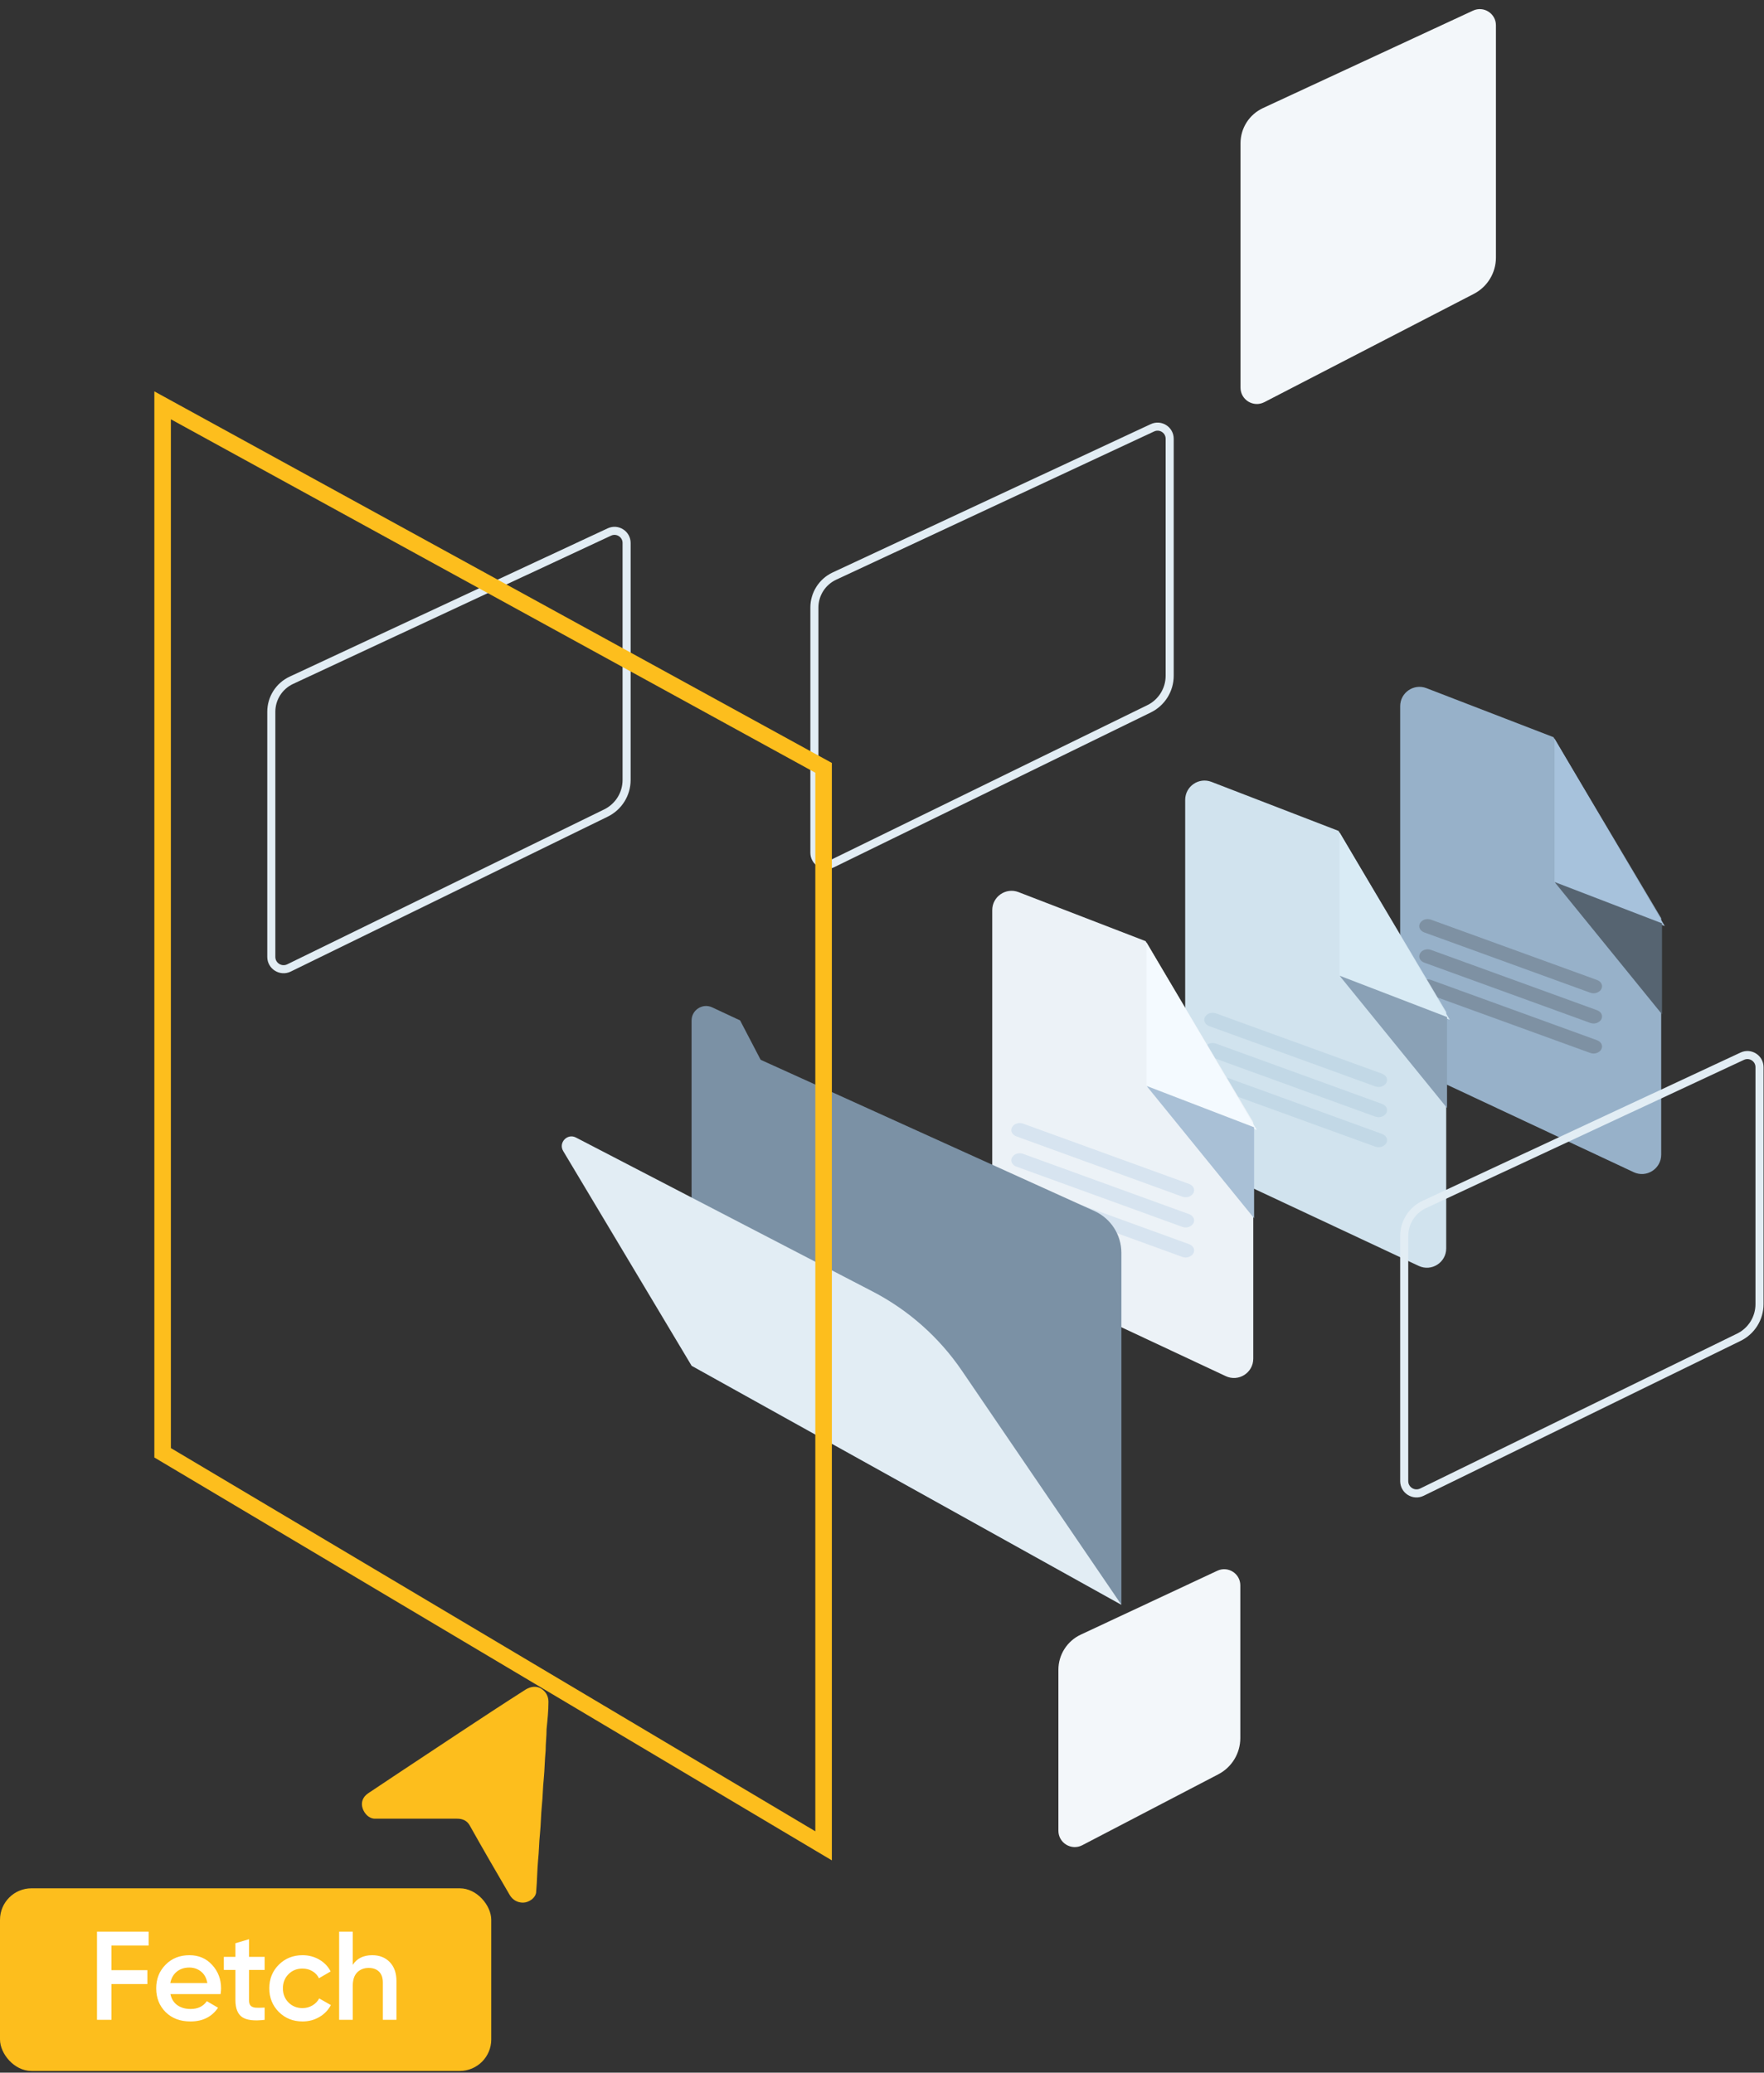 <svg width="320" height="376" viewBox="0 0 320 376" fill="none" xmlns="http://www.w3.org/2000/svg">
<rect x="0" y="0" width="320" height="376" fill="#333333" stroke="none"/>
<rect y="342.561" width="89.115" height="33.132" rx="5.712" fill="#FDBE1D"/>
<path d="M26.963 352.935H20.222V357.413H26.735V359.927H20.222V366.416H17.595V350.421H26.963V352.935ZM30.918 361.755C31.101 362.623 31.52 363.293 32.175 363.765C32.83 364.222 33.63 364.451 34.574 364.451C35.884 364.451 36.867 363.979 37.522 363.034L39.555 364.222C38.428 365.883 36.76 366.713 34.551 366.713C32.693 366.713 31.192 366.149 30.05 365.022C28.907 363.88 28.336 362.44 28.336 360.704C28.336 358.997 28.899 357.573 30.027 356.431C31.154 355.273 32.601 354.694 34.368 354.694C36.044 354.694 37.415 355.28 38.481 356.453C39.563 357.626 40.104 359.051 40.104 360.726C40.104 360.985 40.073 361.328 40.012 361.755H30.918ZM30.895 359.744H37.613C37.445 358.815 37.057 358.114 36.448 357.642C35.853 357.169 35.153 356.933 34.345 356.933C33.431 356.933 32.67 357.185 32.06 357.687C31.451 358.19 31.063 358.876 30.895 359.744ZM48.008 357.367H45.174V362.851C45.174 363.324 45.281 363.666 45.494 363.88C45.707 364.078 46.02 364.192 46.431 364.222C46.857 364.238 47.383 364.23 48.008 364.2V366.416C46.119 366.645 44.763 366.485 43.94 365.936C43.118 365.373 42.706 364.344 42.706 362.851V357.367H40.604V354.991H42.706V352.523L45.174 351.792V354.991H48.008V357.367ZM54.884 366.713C53.163 366.713 51.723 366.134 50.566 364.976C49.423 363.819 48.852 362.394 48.852 360.704C48.852 358.997 49.423 357.573 50.566 356.431C51.723 355.273 53.163 354.694 54.884 354.694C55.996 354.694 57.009 354.961 57.923 355.494C58.837 356.027 59.523 356.743 59.98 357.642L57.855 358.876C57.596 358.327 57.2 357.901 56.666 357.596C56.148 357.276 55.547 357.116 54.861 357.116C53.856 357.116 53.011 357.459 52.325 358.144C51.655 358.83 51.32 359.683 51.32 360.704C51.32 361.724 51.655 362.577 52.325 363.263C53.011 363.948 53.856 364.291 54.861 364.291C55.532 364.291 56.133 364.131 56.666 363.811C57.215 363.491 57.626 363.065 57.9 362.532L60.025 363.743C59.538 364.657 58.837 365.38 57.923 365.913C57.009 366.446 55.996 366.713 54.884 366.713ZM67.533 354.694C68.843 354.694 69.902 355.113 70.709 355.951C71.516 356.789 71.92 357.939 71.92 359.401V366.416H69.452V359.652C69.452 358.799 69.224 358.144 68.767 357.687C68.31 357.23 67.685 357.002 66.893 357.002C66.025 357.002 65.324 357.276 64.791 357.824C64.258 358.358 63.991 359.18 63.991 360.292V366.416H61.523V350.421H63.991V356.453C64.738 355.28 65.918 354.694 67.533 354.694Z" fill="white"/>
<path d="M254 192.801V128.108C254 125.647 256.47 123.953 258.766 124.839L281.815 133.732L301.35 166.583V209.474C301.35 212.04 298.683 213.736 296.36 212.647L254 192.801Z" fill="#97B1C9"/>
<path d="M289.086 180.191C288.867 180.191 288.692 180.155 288.473 180.083L258.38 169.153C257.592 168.864 257.241 168.143 257.592 167.494C257.942 166.844 258.818 166.556 259.607 166.844L289.699 177.774C290.488 178.063 290.838 178.784 290.488 179.434C290.225 179.903 289.655 180.191 289.086 180.191Z" fill="#7E91A3"/>
<path d="M289.086 185.674C288.867 185.674 288.692 185.638 288.473 185.565L258.38 174.635C257.592 174.347 257.241 173.625 257.592 172.976C257.942 172.327 258.818 172.038 259.607 172.327L289.699 183.257C290.488 183.545 290.838 184.267 290.488 184.916C290.225 185.385 289.655 185.674 289.086 185.674Z" fill="#7E91A3"/>
<path d="M289.086 191.121C288.867 191.121 288.692 191.085 288.473 191.013L258.38 180.083C257.592 179.794 257.241 179.073 257.592 178.423C257.942 177.774 258.818 177.485 259.607 177.774L289.699 188.704C290.488 188.993 290.838 189.714 290.488 190.363C290.225 190.832 289.655 191.121 289.086 191.121Z" fill="#7E91A3"/>
<path d="M215 209.801V145.108C215 142.647 217.47 140.953 219.766 141.839L242.815 150.732L262.35 183.583V226.474C262.35 229.04 259.683 230.736 257.36 229.647L215 209.801Z" fill="#D1E3EE"/>
<path d="M250.086 197.191C249.867 197.191 249.692 197.155 249.473 197.083L219.38 186.153C218.592 185.864 218.241 185.143 218.592 184.494C218.942 183.844 219.818 183.556 220.607 183.844L250.699 194.774C251.488 195.063 251.838 195.784 251.488 196.434C251.225 196.903 250.655 197.191 250.086 197.191Z" fill="#C2D8E6"/>
<path d="M250.086 202.674C249.867 202.674 249.692 202.638 249.473 202.565L219.38 191.635C218.592 191.347 218.241 190.625 218.592 189.976C218.942 189.327 219.818 189.038 220.607 189.327L250.699 200.257C251.488 200.545 251.838 201.267 251.488 201.916C251.225 202.385 250.655 202.674 250.086 202.674Z" fill="#C2D8E6"/>
<path d="M250.086 208.121C249.867 208.121 249.692 208.085 249.473 208.013L219.38 197.083C218.592 196.794 218.241 196.073 218.592 195.423C218.942 194.774 219.818 194.485 220.607 194.774L250.699 205.704C251.488 205.993 251.838 206.714 251.488 207.363C251.225 207.832 250.655 208.121 250.086 208.121Z" fill="#C2D8E6"/>
<path d="M180 229.801V165.108C180 162.647 182.47 160.953 184.766 161.839L207.815 170.732L227.35 203.583V246.474C227.35 249.04 224.683 250.736 222.36 249.647L180 229.801Z" fill="#ECF2F7"/>
<path d="M215.086 217.191C214.867 217.191 214.692 217.155 214.473 217.083L184.38 206.153C183.592 205.864 183.241 205.143 183.592 204.494C183.942 203.844 184.818 203.556 185.607 203.844L215.699 214.774C216.488 215.063 216.838 215.784 216.488 216.434C216.225 216.903 215.655 217.191 215.086 217.191Z" fill="#D7E4F0"/>
<path d="M215.086 222.674C214.867 222.674 214.692 222.638 214.473 222.565L184.38 211.635C183.592 211.347 183.241 210.625 183.592 209.976C183.942 209.327 184.818 209.038 185.607 209.327L215.699 220.257C216.488 220.545 216.838 221.267 216.488 221.916C216.225 222.385 215.655 222.674 215.086 222.674Z" fill="#D7E4F0"/>
<path d="M215.086 228.121C214.867 228.121 214.692 228.085 214.473 228.013L184.38 217.083C183.592 216.794 183.241 216.073 183.592 215.423C183.942 214.774 184.818 214.485 185.607 214.774L215.699 225.704C216.488 225.993 216.838 226.714 216.488 227.363C216.225 227.832 215.655 228.121 215.086 228.121Z" fill="#D7E4F0"/>
<path d="M137.985 192.257L134.261 185.117L129.199 182.75C127.456 181.935 125.457 183.207 125.457 185.13V185.993V190.199V247.755L203.425 291.119V227.277C203.425 224.01 201.514 221.045 198.538 219.697L137.985 192.257Z" fill="#7B91A5"/>
<path d="M104.479 206.359C102.912 205.546 101.262 207.299 102.168 208.814L125.457 247.756L203.425 291.121L174.489 248.652C170.366 242.601 164.806 237.668 158.307 234.295L104.479 206.359Z" fill="#E2EDF4"/>
<path d="M150.945 156.691L208.444 128.588C210.735 127.468 212.187 125.141 212.187 122.591L212.187 79.593C212.187 77.988 210.52 76.926 209.065 77.604L151.374 104.505C149.154 105.54 147.734 107.769 147.734 110.219L147.734 154.687C147.734 156.336 149.463 157.416 150.945 156.691Z" stroke="#E2EDF4" stroke-width="1.463"/>
<path d="M52.426 175.595L109.925 147.492C112.216 146.372 113.669 144.045 113.669 141.495L113.669 98.498C113.669 96.892 112.002 95.83 110.547 96.508L52.856 123.409C50.635 124.445 49.216 126.673 49.216 129.123L49.216 173.591C49.216 175.241 50.944 176.32 52.426 175.595Z" stroke="#E2EDF4" stroke-width="1.463"/>
<path d="M257.943 270.691L315.442 242.588C317.733 241.468 319.185 239.141 319.185 236.591L319.185 193.593C319.185 191.988 317.518 190.926 316.063 191.604L258.372 218.505C256.152 219.54 254.732 221.769 254.732 224.219L254.732 268.687C254.732 270.336 256.461 271.416 257.943 270.691Z" stroke="#E2EDF4" stroke-width="1.463"/>
<path d="M229.36 72.957L267.365 53.31C269.825 52.038 271.37 49.5 271.37 46.731L271.37 4.584C271.37 2.445 269.152 1.029 267.212 1.929L229.112 19.606C226.627 20.759 225.037 23.249 225.037 25.988L225.037 70.325C225.037 72.545 227.388 73.976 229.36 72.957Z" fill="#F3F7FA"/>
<path d="M196.332 334.742L221.017 321.874C223.465 320.598 225 318.067 225 315.307L225 287.6C225 285.457 222.774 284.041 220.834 284.949L196.055 296.541C193.581 297.698 192 300.183 192 302.914L192 332.115C192 334.339 194.36 335.77 196.332 334.742Z" fill="#F3F7FA"/>
<path d="M94.873 345.159C93.846 345.159 92.99 344.646 92.477 343.79C90.081 339.683 87.685 335.575 85.289 331.297C84.775 330.27 83.92 329.928 82.893 329.928C79.128 329.928 75.363 329.928 71.426 329.928C70.228 329.928 69.202 329.928 68.004 329.928C66.977 329.928 66.121 329.072 65.779 328.045C65.436 327.018 65.779 325.991 66.806 325.307C68.346 324.28 69.886 323.253 71.426 322.226C79.47 316.921 87.343 311.615 95.386 306.481C96.242 305.968 97.269 305.797 98.124 306.31C98.98 306.823 99.494 307.679 99.494 308.706C99.494 310.417 99.323 311.958 99.151 313.669C99.151 315.038 98.98 316.236 98.98 317.605C98.809 319.317 98.809 321.028 98.638 322.74C98.467 324.28 98.467 325.991 98.296 327.532C98.124 329.243 98.124 330.954 97.953 332.666C97.782 334.206 97.782 335.918 97.611 337.458C97.44 339.34 97.44 341.223 97.269 343.105C97.269 344.303 95.9 345.159 94.873 345.159Z" fill="#FDBE1D"/>
<path d="M149.404 334.854L29.5 263.551V73.533L149.404 139.294V334.854Z" stroke="#FDBE1D" stroke-width="3"/>
<path d="M208 197.186V171L228 205L208 197.186Z" fill="#F4FAFF"/>
<path d="M243 177.186V151L263 185L243 177.186Z" fill="#D9EBF5"/>
<path d="M282 160.186V134L302 168L282 160.186Z" fill="#A7C2DC"/>
<path d="M227.5 221L208 197L227.5 204.5V221Z" fill="#A9C0D6"/>
<path d="M262.5 201L243 177L262.5 184.5V201Z" fill="#8AA1B6"/>
<path d="M301.5 184L282 160L301.5 167.5V184Z" fill="#566471"/>
</svg>
